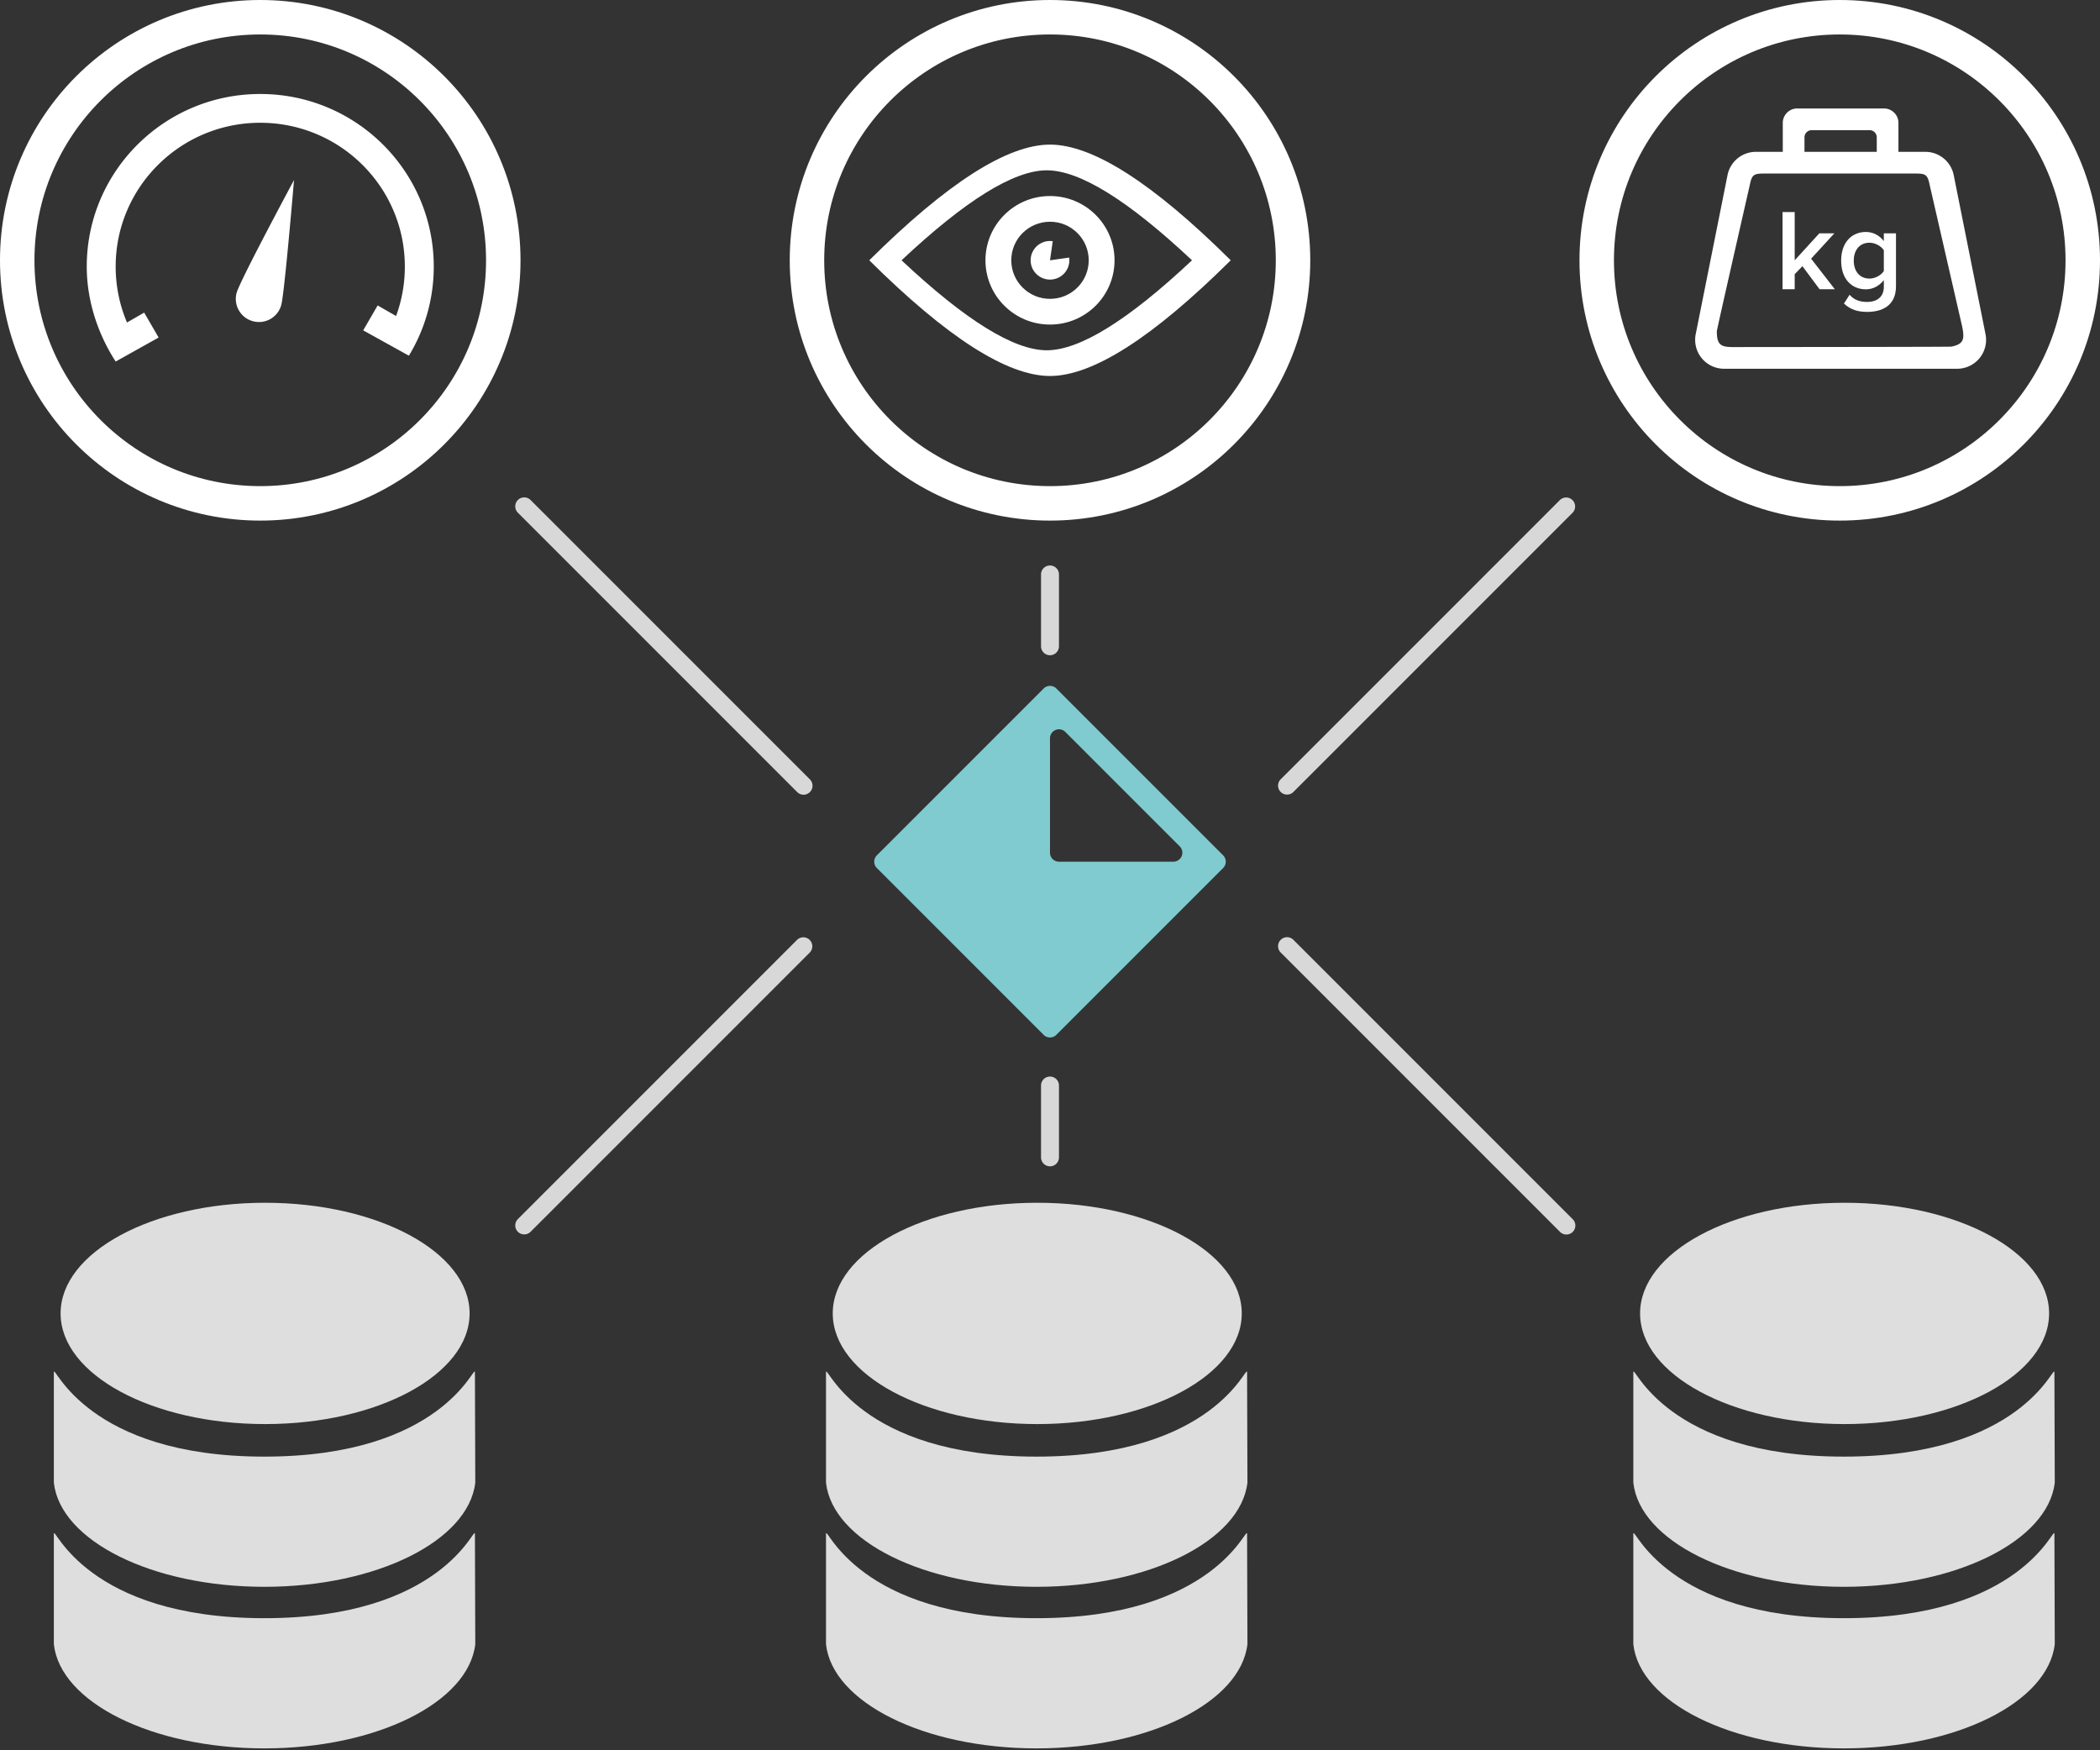 <svg xmlns="http://www.w3.org/2000/svg" width="234" height="195" viewBox="0 0 234 195">
    <rect x="0" y="0" width="234" height="195" fill="#333333" stroke="none"/>
    <g fill="none" fill-rule="evenodd">
        <path fill="#D8D8D8" d="M117 63a1 1 0 0 1 1 1v8a1 1 0 1 1-2 0v-8a1 1 0 0 1 1-1zm-59.293-7.293a1 1 0 0 1 1.414 0L90.234 86.82a1 1 0 1 1-1.414 1.414L57.707 57.121a1 1 0 0 1 0-1.414zm85 32.527a1 1 0 0 1 0-1.414l31.113-31.113a1 1 0 0 1 1.414 1.414l-31.113 31.113a1 1 0 0 1-1.414 0zM117 129.941a1 1 0 0 0 1-1v-8a1 1 0 1 0-2 0v8a1 1 0 0 0 1 1zm-59.293 7.293a1 1 0 0 0 1.414 0l31.113-31.113a1 1 0 0 0-1.414-1.414L57.707 135.82a1 1 0 0 0 0 1.414zm85-32.527a1 1 0 0 0 0 1.414l31.113 31.113a1 1 0 1 0 1.414-1.414l-31.113-31.113a1 1 0 0 0-1.414 0z"/>
        <path fill="#7FCBCF" d="M117.707 76.707l18.586 18.586a1 1 0 0 1 0 1.414l-18.586 18.586a1 1 0 0 1-1.414 0L97.707 96.707a1 1 0 0 1 0-1.414l18.586-18.586a1 1 0 0 1 1.414 0zm1 4.838a1 1 0 0 0-1.707.707V95a1 1 0 0 0 1 1h12.748a1 1 0 0 0 .707-1.707l-12.748-12.748z"/>
        <g fill="#DEDEDE">
            <path d="M205.54 158.657c-12.585 0-22.788-5.52-22.788-12.328 0-6.81 10.203-12.329 22.788-12.329 12.586 0 22.788 5.52 22.788 12.329 0 6.809-10.202 12.328-22.788 12.328zM182 152.856c.096-.873 3.63 9.427 23.46 9.427 19.83 0 23.364-10.3 23.46-9.427l.04 12.328c-.755 6.472-10.985 11.604-23.5 11.604s-22.744-5.132-23.46-11.604v-12.328zm0 18c.096-.873 3.63 9.427 23.46 9.427 19.83 0 23.364-10.3 23.46-9.427l.04 12.328c-.755 6.472-10.985 11.604-23.5 11.604s-22.744-5.132-23.46-11.604v-12.328zM115.58 158.657c-12.585 0-22.788-5.52-22.788-12.328 0-6.81 10.203-12.329 22.788-12.329 12.586 0 22.788 5.52 22.788 12.329 0 6.809-10.202 12.328-22.788 12.328zm-23.54-5.801c.096-.873 3.63 9.427 23.46 9.427 19.83 0 23.364-10.3 23.46-9.427l.04 12.328c-.756 6.472-10.985 11.604-23.5 11.604s-22.744-5.132-23.46-11.604v-12.328zm0 18c.096-.873 3.63 9.427 23.46 9.427 19.83 0 23.364-10.3 23.46-9.427l.04 12.328c-.756 6.472-10.985 11.604-23.5 11.604s-22.744-5.132-23.46-11.604v-12.328zM29.54 158.657c-12.585 0-22.788-5.52-22.788-12.328 0-6.81 10.203-12.329 22.788-12.329 12.586 0 22.788 5.52 22.788 12.329 0 6.809-10.202 12.328-22.788 12.328zM6 152.856c.096-.873 3.63 9.427 23.46 9.427 19.83 0 23.364-10.3 23.46-9.427l.04 12.328c-.755 6.472-10.985 11.604-23.5 11.604S6.716 171.656 6 165.184v-12.328zm0 18c.096-.873 3.63 9.427 23.46 9.427 19.83 0 23.364-10.3 23.46-9.427l.04 12.328c-.755 6.472-10.985 11.604-23.5 11.604S6.716 189.656 6 183.184v-12.328z"/>
        </g>
        <g transform="translate(176)">
            <circle cx="29" cy="29" r="27.08" stroke="#FFF" stroke-width="3.84"/>
            <g fill="#FFF">
                <path d="M22.653 16.917v-3.223c0-.89.721-1.61 1.611-1.61h9.667c.89 0 1.61.72 1.61 1.61v3.223h2.998a3.222 3.222 0 0 1 3.16 2.59l3.544 17.722a3.222 3.222 0 0 1-3.16 3.854H16.111a3.222 3.222 0 0 1-3.16-3.854l3.545-17.722a3.222 3.222 0 0 1 3.16-2.59h2.997zm2.417 0v-1.611c0-.445.36-.806.805-.806h6.445c.444 0 .805.36.805.806v1.61H25.07zm12.243 2.416c1.222 0 1.468.062 1.707 1.267l3.624 15.789c.278 1.396.183 1.948-1.204 2.228-.11.022-8.236.038-24.378.05-1.415 0-1.756-.349-1.756-1.773 0-.113 1.224-5.544 3.673-16.294.24-1.205.486-1.267 1.707-1.267h16.627z"/>
                <path d="M28.452 32.222L25.81 28.82l2.59-2.823h-1.675L23.98 29v-5.375h-1.354v8.597h1.354v-1.675l.863-.89 1.908 2.565h1.701zm3.617 2.526c-1.057 0-1.843-.232-2.603-.928l.631-.98c.503.58 1.147.8 1.972.8.89 0 1.843-.412 1.843-1.688v-.748c-.477.619-1.185 1.031-1.997 1.031-1.586 0-2.759-1.147-2.759-3.196 0-2.011 1.16-3.197 2.759-3.197.786 0 1.495.361 1.997 1.018v-.863h1.354V31.9c0 2.243-1.663 2.848-3.197 2.848zm.245-3.712c.632 0 1.302-.373 1.598-.837v-2.32c-.296-.464-.966-.838-1.598-.838-1.07 0-1.753.799-1.753 1.998 0 1.198.683 1.997 1.753 1.997z"/>
            </g>
        </g>
        <g transform="translate(88)">
            <circle cx="29" cy="29" r="27.08" stroke="#FFF" stroke-width="3.84"/>
            <g fill="#FFF">
                <path d="M29 41.889c-4.767 0-11.48-4.296-20.139-12.889C17.521 20.407 24.233 16.111 29 16.111c4.767 0 11.48 4.296 20.139 12.889C40.479 37.593 33.767 41.889 29 41.889zm-.36-2.864c3.671 0 9.066-3.342 16.183-10.025-7.117-6.683-12.512-10.025-16.183-10.025-3.67 0-9.065 3.342-16.183 10.025 7.118 6.683 12.513 10.025 16.183 10.025z"/>
                <path d="M29 36.16c-3.972 0-7.192-3.205-7.192-7.16s3.22-7.16 7.192-7.16 7.192 3.205 7.192 7.16-3.22 7.16-7.192 7.16zm0-2.864c2.383 0 4.315-1.923 4.315-4.296S31.383 24.704 29 24.704c-2.383 0-4.315 1.923-4.315 4.296s1.932 4.296 4.315 4.296z"/>
                <path d="M29.305 26.873A2.153 2.153 0 0 0 26.842 29c0 1.186.966 2.148 2.158 2.148a2.153 2.153 0 0 0 2.136-2.452L29 29l.305-2.127z"/>
            </g>
        </g>
        <g>
            <circle cx="29" cy="29" r="27.08" stroke="#FFF" stroke-width="3.84"/>
            <path fill="#FFF" d="M44.135 35.207c.631-1.717.976-3.57.976-5.505 0-8.85-7.213-16.025-16.111-16.025s-16.111 7.175-16.111 16.025a15.9 15.9 0 0 0 1.262 6.227l1.914-1.1 1.611 2.776-4.787 2.673c-1.95-3.002-3.222-6.737-3.222-10.576 0-10.62 8.655-19.23 19.333-19.23 10.678 0 19.333 8.61 19.333 19.23 0 3.632-1.012 7.03-2.772 9.927l-5.09-2.825 1.61-2.776 2.054 1.18zm-15.947.58a2.57 2.57 0 0 1-1.826-3.144c.366-1.368 6.4-12.583 6.4-12.583s-1.054 12.55-1.42 13.917a2.57 2.57 0 0 1-3.154 1.81z"/>
        </g>
    </g>
</svg>
